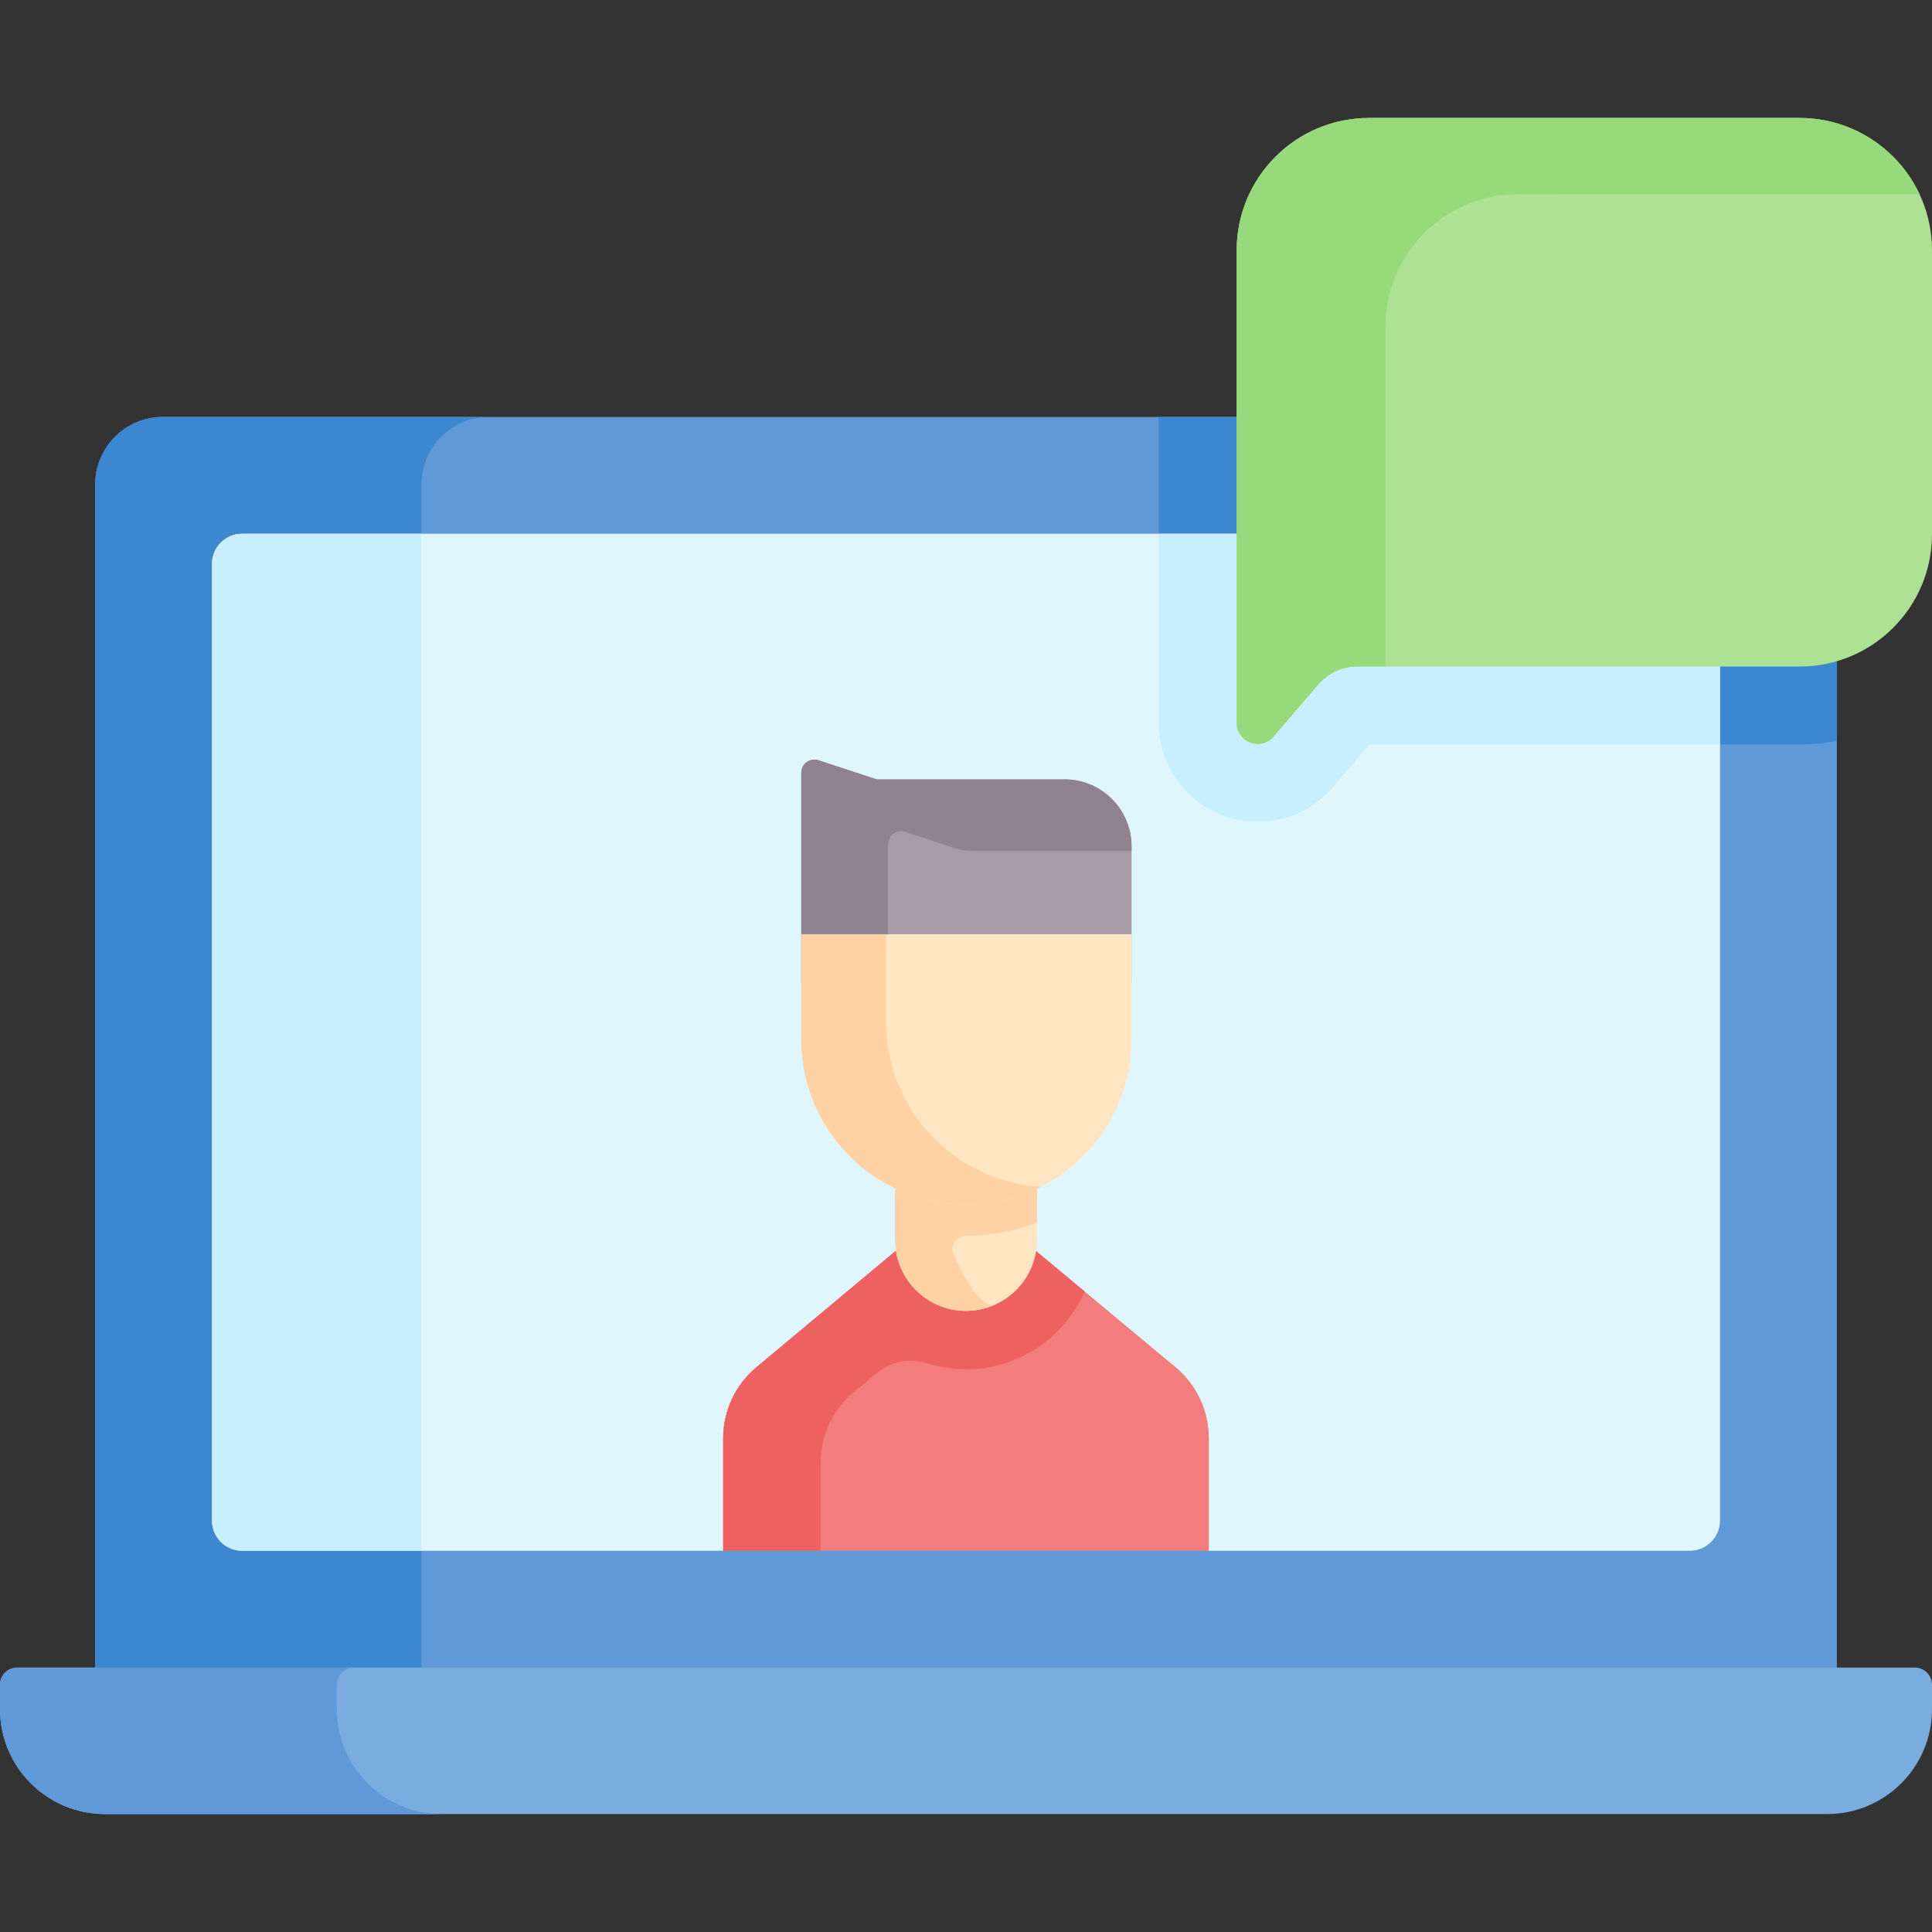<svg id="Capa_1" enable-background="new 0 0 496.125 496.125" height="512" viewBox="0 0 496.125 496.125" width="512" xmlns="http://www.w3.org/2000/svg"><rect x="0" y="0" width="496.125" height="496.125" fill="#333333" stroke="none"/><g><path d="m471.69 444.225h-447.255v-319.765c0-9.607 7.788-17.395 17.395-17.395h414.825c8.303 0 15.035 6.731 15.035 15.035z" fill="#5f99d7"/><path d="m125.598 107.065h-83.768c-9.607 0-17.395 7.788-17.395 17.395v319.765h83.768v-319.765c0-9.607 7.788-17.395 17.395-17.395z" fill="#3c87d0"/><path d="m469.18 465.837h-442.235c-14.881 0-26.945-12.063-26.945-26.944v-6.258c0-2.436 1.974-4.41 4.41-4.41h487.305c2.436 0 4.41 1.974 4.41 4.41v6.258c0 14.881-12.064 26.944-26.945 26.944z" fill="#7bacdf"/><path d="m86.504 438.892v-6.258c0-2.436 1.974-4.41 4.41-4.41h-86.504c-2.436 0-4.41 1.974-4.41 4.41v6.258c0 14.881 12.064 26.945 26.945 26.945h86.504c-14.881 0-26.945-12.063-26.945-26.945z" fill="#5f99d7"/><path d="m456.655 107.065h-159.087v78.563c0 7.057 2.948 13.837 8.089 18.602 4.733 4.388 10.896 6.804 17.354 6.804 7.384 0 14.392-3.234 19.228-8.872l9.438-11.001h110.447c3.266 0 6.459-.308 9.567-.866v-68.196c-.001-8.303-6.733-15.034-15.036-15.034z" fill="#3c87d0"/><path d="m433.943 137.065h-371.761c-4.279 0-7.747 3.469-7.747 7.747v245.665c0 4.279 3.469 7.747 7.747 7.747h123.519l9.496-9.468h106.574l8.653 9.468h123.519c4.279 0 7.747-3.469 7.747-7.747v-245.665c0-4.279-3.468-7.747-7.747-7.747z" fill="#dff6fd"/><path d="m108.203 137.065h-46.021c-4.279 0-7.747 3.469-7.747 7.747v245.665c0 4.279 3.469 7.747 7.747 7.747h46.021z" fill="#c8effe"/><path d="m441.69 144.812c0-4.279-3.469-7.747-7.747-7.747h-136.375v48.563c0 7.057 2.948 13.837 8.089 18.602 4.733 4.388 10.896 6.804 17.354 6.804 7.384 0 14.392-3.234 19.228-8.872l9.438-11.001h90.015v-46.349z" fill="#c8effe"/><g><g><path d="m264.96 320.347 36.974 30.787c5.378 4.488 8.49 11.147 8.49 18.171v28.92h-124.723v-28.92c0-7.024 3.111-13.684 8.49-18.171l37.012-30.912z" fill="#f37c7c"/><path d="m272.593 326.702-7.632-6.355-33.758-.125-37.012 30.912c-5.378 4.488-8.49 11.147-8.49 18.171v28.92h25.003v-22.5c0-7.024 3.111-13.684 8.49-18.171l5.722-4.779c3.639-3.04 8.588-4.156 13.105-2.711 3.168 1.013 6.54 1.562 10.042 1.562 13.615 0 25.338-8.235 30.465-19.982z" fill="#ee6161"/><path d="m266.289 318.4c0 10.066-8.16 18.226-18.226 18.226-10.066 0-18.226-8.16-18.226-18.226v-45.414h36.453v45.414z" fill="#ffe5c2"/><path d="m290.576 217.326c0-9.49-7.693-17.183-17.183-17.183h-48.247l-14.965-4.917c-2.178-.716-4.418.907-4.418 3.199v53.885h84.813z" fill="#a79ba7"/><path d="m228.03 216.804c0-2.292 2.241-3.914 4.418-3.199l12.701 4.173c1.5.493 3.069.744 4.648.744h40.778v-1.197c0-9.49-7.693-17.183-17.183-17.183h-48.247l-14.965-4.917c-2.178-.716-4.418.907-4.418 3.199v53.885h22.267v-35.505z" fill="#918291"/><path d="m243.073 302.308h-13.237v15.626c0 8.939 6.257 16.866 15.061 18.414 3.497.615 6.848.185 9.812-.971-4.279-1.67-7.802-8.521-9.802-13.355-.94-2.27.754-4.711 3.211-4.708h.052c6.386 0 12.492-1.206 18.12-3.382v-11.422z" fill="#fed2a4"/><path d="m248.169 309.314c-23.42 0-42.406-18.986-42.406-42.406v-26.989h84.813v26.989c0 23.42-18.986 42.406-42.407 42.406z" fill="#ffe5c2"/><path d="m227.525 262.4v-22.481h-21.763v26.989c0 23.42 18.986 42.406 42.406 42.406 6.909 0 13.391-1.632 19.155-4.562-22.22-1.332-39.798-19.797-39.798-42.352z" fill="#fed2a4"/></g></g><path d="m462.123 171.161h-113.627c-3.817 0-7.444 1.667-9.929 4.564l-11.508 13.415c-3.261 3.801-9.491 1.495-9.491-3.513v-121.338c0-18.779 15.223-34.002 34.002-34.002h110.554c18.779 0 34.002 15.223 34.002 34.002v72.87c-.001 18.779-15.224 34.002-34.003 34.002z" fill="#ade194"/><path d="m355.762 83.885c0-18.779 15.223-34.002 34.002-34.002l103.17.007c-5.424-11.575-17.184-19.603-30.811-19.603h-110.553c-18.779 0-34.002 15.223-34.002 34.002v121.339c0 5.008 6.23 7.314 9.491 3.513l11.508-13.416c2.485-2.897 6.112-4.564 9.929-4.564h7.266z" fill="#97da7b"/></g></svg>